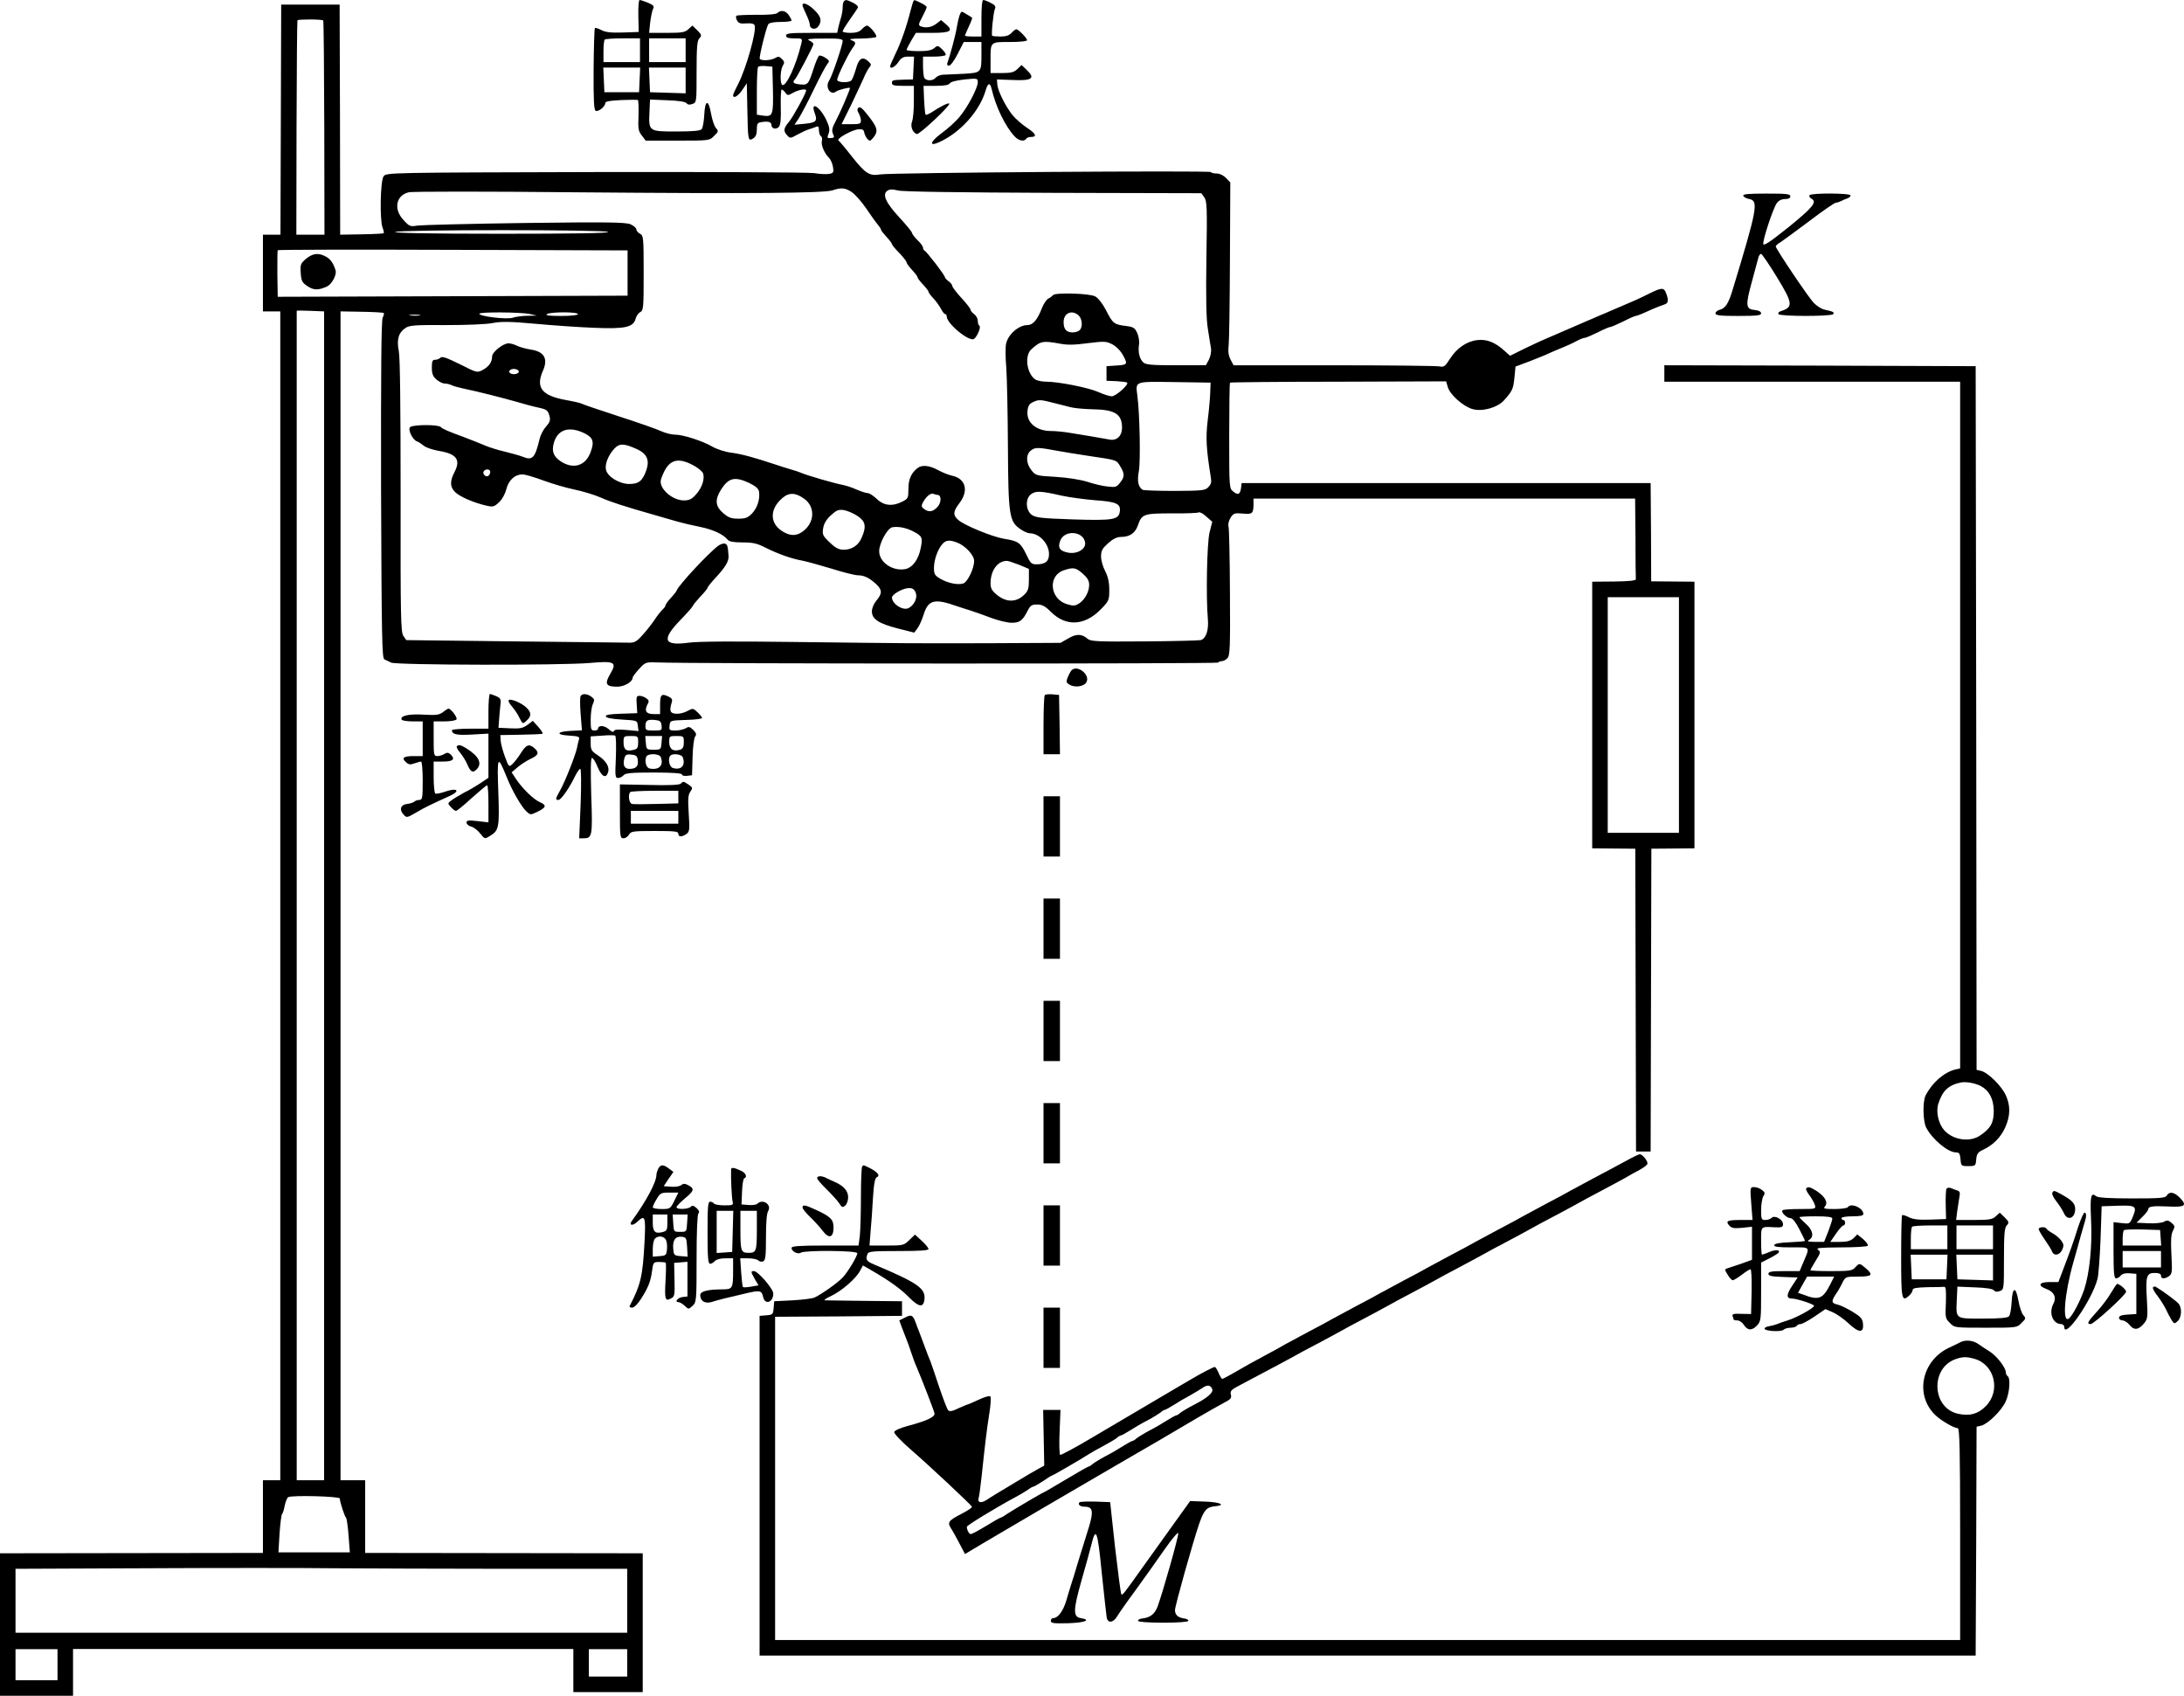 <?xml version="1.0" standalone="no"?>
<!DOCTYPE svg PUBLIC "-//W3C//DTD SVG 20010904//EN"
 "http://www.w3.org/TR/2001/REC-SVG-20010904/DTD/svg10.dtd">
<svg version="1.0" xmlns="http://www.w3.org/2000/svg"
 width="1196.099pt" height="928.5pt" viewBox="0 0 1196.099 928.5"
 preserveAspectRatio="xMidYMid meet">
<g transform="translate(-93.5,1062) scale(0.1,-0.1)"
fill="#000000" stroke="none">
<g>
<path d="M4431 10533 l2 -88 -86 -3 c-65 -2 -94 1 -118 13 -17 9 -33 14 -36
11 -3 -3 -6 -105 -7 -227 -1 -172 2 -223 12 -226 15 -6 52 24 52 43 0 9 25 13
85 16 47 2 89 2 93 1 4 -2 5 -40 4 -85 -3 -73 -1 -86 18 -110 l21 -28 175 0
c174 0 175 0 200 26 24 23 25 26 10 43 -9 10 -21 46 -27 80 -14 80 -33 75 -37
-9 -2 -36 -8 -70 -14 -77 -7 -9 -46 -13 -139 -13 -151 0 -152 0 -147 108 l3
67 95 -4 c62 -2 98 -8 105 -16 7 -9 17 -10 33 -4 22 8 22 11 22 175 0 136 3
171 15 184 14 15 13 20 -11 44 l-27 26 -22 -20 c-18 -17 -35 -20 -118 -20
l-97 0 6 58 c4 31 11 65 16 74 7 14 2 20 -28 33 -20 8 -41 15 -46 15 -5 0 -8
-38 -7 -87z m9 -188 l0 -65 -100 0 -100 0 0 58 c0 32 3 62 7 65 3 4 48 7 100
7 l93 0 0 -65z m250 0 l0 -65 -100 0 -100 0 0 65 0 65 100 0 100 0 0 -65z
m-252 -162 l-3 -68 -95 0 -95 0 -3 68 -3 67 101 0 101 0 -3 -67z m252 -3 l0
-71 -97 3 -98 3 -3 68 -3 67 101 0 100 0 0 -70z"/>
</g>
<g>
<path d="M5557 10613 c-4 -3 -7 -18 -7 -33 0 -15 -4 -40 -9 -56 -5 -16 -12
-41 -15 -56 l-6 -28 -140 0 c-118 0 -140 -2 -140 -15 0 -11 12 -15 45 -15 44
0 45 -1 39 -27 -28 -119 -84 -240 -105 -228 -13 9 -11 82 3 105 10 16 10 23
-5 37 -14 15 -21 15 -37 5 -22 -13 -76 -16 -84 -4 -5 8 35 171 47 190 5 7 31
12 68 12 32 0 59 3 59 8 0 4 -7 18 -16 30 -16 24 -43 29 -61 11 -7 -7 -50 -11
-113 -10 -56 0 -106 -2 -111 -5 -5 -3 -4 -14 2 -25 8 -16 19 -20 51 -17 28 2
43 -2 46 -11 11 -32 -47 -237 -90 -320 -15 -29 -28 -57 -28 -62 0 -21 27 -6
50 28 l25 37 3 -145 c3 -169 4 -174 32 -157 14 9 20 24 20 49 0 33 3 37 28 41
36 5 52 0 52 -17 0 -20 27 -26 41 -9 9 11 12 45 10 110 -1 52 1 94 5 94 4 0
13 -8 20 -17 12 -17 14 -17 44 0 30 16 70 23 70 12 0 -15 -72 -146 -94 -172
-30 -36 -32 -50 -10 -74 16 -18 18 -17 58 5 22 12 50 25 61 28 11 3 28 9 38
13 13 6 17 2 17 -18 0 -14 5 -29 11 -33 6 -3 8 -15 5 -27 -5 -21 13 -65 39
-91 9 -9 19 -31 22 -50 5 -30 2 -34 -21 -38 -14 -3 -51 -1 -82 4 -31 5 -568 7
-1200 6 -1130 -3 -1143 -3 -1158 -23 -18 -24 -22 -237 -6 -281 6 -15 9 -29 6
-31 -2 -2 -56 -5 -121 -6 l-117 -2 -1 630 -2 630 -160 0 -160 0 -2 -630 -2
-630 -48 0 -48 0 0 -210 0 -210 48 0 47 0 0 -3200 0 -3200 -47 0 -48 0 0 -199
0 -199 -720 -1 -720 -1 0 -390 0 -390 200 0 200 0 0 128 0 128 1370 0 1370 0
0 -118 0 -118 190 0 190 0 0 380 0 380 -760 1 -760 1 0 199 0 199 -68 0 -67 0
0 3200 0 3200 116 -2 c64 -1 118 -4 121 -7 2 -2 0 -13 -6 -25 -8 -14 -10 -293
-9 -942 3 -808 5 -923 18 -929 8 -4 25 -12 37 -18 28 -14 931 -16 1088 -2 138
12 151 5 111 -62 -31 -53 -22 -68 39 -68 40 0 85 27 85 50 0 5 16 26 35 47 34
37 36 38 97 36 179 -8 3070 -8 3074 -1 3 4 12 8 20 8 9 0 23 7 31 16 14 14 16
57 14 357 -1 188 -4 352 -8 365 -3 13 2 33 12 48 15 24 22 26 66 22 53 -5 59
0 59 53 l0 29 1045 0 1045 0 2 -215 c0 -118 1 -220 2 -226 1 -8 -35 -12 -119
-13 l-120 -1 0 -730 0 -730 118 -1 118 -1 2 -829 2 -829 40 0 40 0 2 829 2
829 118 1 118 1 0 730 0 730 -118 1 -119 1 -1 269 -2 269 -1120 0 -1120 0 -3
-25 c-5 -37 -16 -43 -42 -22 -23 18 -23 18 -23 305 0 158 2 289 4 292 3 2 270
5 594 5 l590 2 9 -31 c12 -42 85 -107 136 -121 54 -15 135 8 171 47 47 52 52
64 58 125 l6 61 75 28 c41 16 89 35 105 43 17 8 50 22 75 32 25 10 60 26 78
36 18 10 38 18 45 18 7 0 39 14 72 30 33 17 64 30 70 30 5 0 37 14 70 30 33
17 63 30 67 30 5 0 30 9 56 21 57 26 82 35 105 43 19 6 21 23 7 60 -12 33 -24
33 -96 -3 -54 -27 -81 -39 -171 -77 -18 -8 -48 -20 -65 -28 -18 -7 -50 -21
-70 -30 -21 -9 -53 -22 -70 -30 -18 -8 -58 -25 -88 -38 -30 -14 -70 -30 -88
-38 -18 -7 -72 -32 -120 -55 l-87 -43 -30 27 c-52 47 -97 65 -149 59 -59 -7
-113 -44 -151 -104 -26 -41 -32 -45 -58 -40 -16 3 -276 6 -578 6 l-548 0 -17
32 c-11 22 -14 45 -10 77 3 25 6 236 7 469 l2 423 -23 24 c-14 15 -35 25 -51
25 -15 0 -30 3 -32 8 -6 9 -1757 -3 -1813 -13 -57 -10 -80 5 -155 100 -34 44
-67 83 -72 86 -13 9 72 57 108 61 23 2 30 -1 33 -17 5 -22 21 -45 32 -45 4 0
15 12 25 26 20 31 13 51 -44 122 -24 30 -37 40 -45 32 -7 -7 -7 -16 2 -30 6
-11 12 -29 12 -40 0 -18 -7 -20 -53 -20 l-53 0 51 103 c27 56 58 123 69 147
10 25 25 52 32 61 12 13 11 18 -5 33 -33 30 -53 17 -69 -44 -9 -30 -20 -58
-26 -62 -19 -13 -76 -9 -76 5 0 17 56 133 81 169 24 33 24 37 -3 48 -17 6 -2
9 54 9 42 1 79 5 82 9 6 10 -37 62 -51 62 -5 0 -18 -9 -28 -20 -13 -14 -31
-20 -62 -20 -23 0 -43 4 -43 8 0 5 17 33 38 63 21 30 41 59 45 66 4 7 -5 17
-24 27 -36 18 -43 19 -52 9z m-2852 -105 c3 -2 5 -267 6 -589 l1 -584 -77 0
-77 0 1 584 c1 321 3 586 5 590 4 6 135 6 141 -1z m2845 -112 c0 -23 -59 -196
-74 -217 -24 -35 7 -85 38 -60 12 9 76 25 76 19 0 -11 -55 -138 -78 -181 -20
-37 -23 -52 -15 -70 9 -19 7 -22 -12 -23 -20 -2 -21 1 -12 25 7 20 5 36 -12
73 -37 77 -91 108 -63 36 15 -41 6 -50 -59 -56 l-53 -5 23 34 c12 19 50 90 83
159 33 69 67 132 75 141 12 14 10 18 -12 33 -14 9 -30 14 -34 11 -5 -3 -19
-35 -31 -73 -27 -84 -31 -89 -75 -84 -36 4 -42 11 -26 28 12 13 101 182 101
193 0 4 -10 13 -22 19 -18 8 -2 11 80 11 81 1 102 -2 102 -13z m-382 -267 c3
-140 -1 -150 -55 -142 l-33 5 0 127 c0 70 3 131 7 135 4 4 23 6 43 4 l35 -3 3
-126z m432 -561 c19 -13 53 -52 78 -88 24 -36 52 -75 63 -88 10 -12 19 -25 19
-30 0 -4 14 -21 30 -39 17 -18 30 -36 30 -40 0 -4 18 -26 40 -48 21 -22 39
-45 40 -51 0 -6 14 -25 30 -42 17 -18 30 -36 30 -40 0 -5 14 -23 30 -40 17
-18 30 -35 30 -39 0 -5 12 -21 28 -38 15 -16 33 -42 41 -57 8 -16 18 -28 23
-28 4 0 8 -6 8 -13 0 -39 122 -139 149 -123 17 11 40 65 30 72 -5 3 -9 15 -9
27 0 13 -9 29 -20 37 -11 8 -20 19 -20 25 0 5 -23 35 -50 64 -28 30 -50 60
-50 66 0 6 -9 17 -20 25 -11 8 -20 18 -20 22 0 11 -101 142 -112 146 -4 2 -8
9 -8 16 0 7 -13 25 -30 41 -16 16 -30 34 -30 39 0 6 -32 45 -70 86 -74 80 -94
125 -66 145 12 9 27 10 59 2 27 -7 335 -11 851 -13 l810 -2 16 -22 c15 -20 17
-54 12 -334 -3 -215 -1 -334 8 -386 6 -41 14 -89 17 -106 3 -19 -2 -44 -11
-63 l-17 -31 -164 0 c-135 0 -166 3 -179 16 -21 20 -29 57 -23 97 3 18 -2 46
-10 64 -13 28 -21 33 -61 38 -66 8 -73 14 -109 85 -20 38 -43 68 -60 77 -31
17 -220 22 -231 7 -4 -5 -15 -14 -26 -19 -10 -6 -25 -28 -34 -50 -25 -66 -50
-95 -80 -95 -48 0 -106 -51 -117 -102 -4 -16 -4 -76 1 -131 4 -56 8 -250 9
-432 2 -375 7 -411 68 -452 18 -13 41 -23 51 -23 53 0 106 -57 106 -114 0 -40
-20 -56 -69 -56 -27 0 -33 6 -56 55 -30 63 -44 73 -122 85 -65 11 -218 74
-250 103 -30 27 -29 46 7 93 51 67 34 133 -40 149 -19 4 -54 18 -78 31 -47 26
-88 30 -112 11 -35 -27 -50 -62 -50 -114 0 -49 -2 -54 -32 -69 -54 -28 -102
-24 -141 14 -18 17 -41 32 -50 32 -10 0 -36 9 -60 19 -23 11 -58 22 -77 26
-41 7 -196 52 -225 65 -11 5 -38 14 -60 20 -22 7 -60 18 -85 27 -115 38 -180
56 -238 64 -34 4 -81 19 -105 33 -55 32 -161 66 -205 66 -20 0 -54 9 -76 19
-23 11 -126 47 -231 81 -104 34 -197 65 -205 70 -9 4 -48 13 -88 20 -130 24
-164 68 -124 159 30 67 8 106 -67 117 -25 4 -58 13 -73 20 -15 8 -37 14 -48
14 -30 0 -90 -48 -90 -72 0 -31 -18 -56 -52 -74 -30 -16 -32 -15 -125 32 -71
35 -97 44 -105 36 -7 -7 -20 -12 -30 -12 -15 0 -18 -8 -18 -43 0 -34 6 -48 25
-65 14 -12 34 -22 45 -22 11 0 28 -4 38 -9 9 -5 40 -13 67 -19 73 -15 200 -47
285 -71 41 -12 95 -27 120 -32 51 -11 56 -15 65 -50 5 -20 0 -33 -19 -54 -14
-15 -31 -46 -36 -69 -25 -104 -39 -119 -92 -97 -18 7 -62 19 -98 28 -36 8 -83
23 -105 32 -22 10 -74 30 -115 46 -88 32 -123 47 -130 56 -11 15 -146 15 -168
1 -16 -11 12 -71 37 -79 9 -3 25 -14 36 -23 11 -10 49 -23 84 -29 97 -16 120
-49 85 -116 -26 -50 -25 -81 3 -109 26 -26 103 -59 173 -75 35 -8 42 -6 68 19
17 15 34 47 40 72 13 51 50 83 93 80 14 -1 64 -16 110 -33 46 -17 123 -40 172
-50 48 -10 111 -30 141 -43 51 -23 127 -48 296 -96 41 -12 98 -28 125 -36 28
-8 83 -21 124 -29 72 -15 126 -40 151 -70 9 -11 33 -15 82 -15 56 0 79 -5 126
-29 68 -34 140 -60 202 -71 25 -5 97 -25 160 -44 63 -20 128 -36 143 -36 34 0
63 -14 100 -48 34 -32 34 -52 2 -90 -15 -18 -25 -42 -25 -60 0 -42 38 -67 145
-94 l87 -22 17 23 c10 13 26 48 35 78 25 79 60 87 181 44 17 -5 50 -17 75 -24
25 -8 76 -26 115 -41 38 -14 88 -26 111 -26 44 0 60 12 88 68 14 27 22 32 51
32 27 0 44 -9 75 -40 82 -82 184 -77 272 12 46 47 48 51 48 108 0 42 -7 72
-22 102 -13 24 -23 60 -23 81 0 32 7 44 39 73 26 23 48 34 70 34 48 0 78 21
93 64 21 61 31 65 185 65 76 -1 142 2 147 5 6 4 25 -6 42 -22 l33 -29 -15 -59
c-14 -59 -20 -352 -9 -475 5 -60 -10 -105 -39 -114 -9 -2 -147 -6 -308 -7
-253 -2 -294 0 -310 13 -33 29 -63 30 -108 3 l-42 -24 -394 -2 c-439 -1 -407
-1 -1079 7 -319 4 -511 3 -563 -4 -139 -19 -151 16 -44 126 34 35 64 69 66 75
2 6 21 29 42 52 22 22 39 44 39 48 0 4 21 30 46 57 52 56 70 87 69 116 -4 54
-6 63 -19 68 -8 3 -24 -2 -37 -11 -51 -37 -218 -216 -228 -245 -2 -6 -17 -25
-33 -42 -15 -16 -28 -34 -28 -39 0 -5 -8 -16 -18 -25 -9 -9 -29 -34 -43 -56
-15 -22 -44 -59 -65 -82 -32 -36 -45 -43 -74 -42 -19 0 -302 4 -627 7 l-593 7
-16 23 c-14 21 -16 98 -15 765 0 490 -3 760 -10 795 -13 63 -1 102 38 127 21
14 55 16 220 15 113 0 220 4 255 11 47 9 94 9 236 -4 97 -9 243 -19 323 -22
167 -7 213 3 225 50 3 14 15 30 25 36 18 9 19 24 19 214 0 194 -1 205 -20 215
-11 6 -20 17 -20 24 0 8 -15 20 -32 28 -28 11 -121 13 -578 7 -300 -4 -564
-11 -588 -14 -40 -7 -45 -5 -77 30 -56 59 -42 135 28 152 18 5 432 5 922 0
955 -8 1352 -5 1400 11 47 16 69 14 105 -10z m-1335 -218 c4 -7 -194 -10 -587
-10 -387 0 -588 4 -578 10 21 13 1157 13 1165 0z m107 -225 l0 -124 -958 -3
-958 -3 -2 125 c0 69 0 127 2 130 1 3 433 4 959 2 l957 -3 0 -124z m-1662
-3410 l0 -3200 -75 0 -75 0 0 3200 c0 1760 0 3201 0 3203 0 2 34 2 75 0 l75
-3 0 -3200z m1125 3186 l40 -9 -50 -1 c-28 0 -65 -5 -83 -11 -36 -10 -182 8
-182 22 0 11 224 9 275 -1z m265 -1 c0 -6 -37 -10 -92 -10 -64 0 -88 3 -78 10
20 13 170 13 170 0z m2742 -7 c20 -18 24 -63 6 -81 -7 -7 -24 -12 -38 -12 -35
0 -50 17 -50 57 0 49 46 69 82 36z m-3609 0 c-13 -2 -35 -2 -50 0 -16 2 -5 4
22 4 28 0 40 -2 28 -4z m3503 -154 c45 -9 82 -8 157 2 91 11 100 11 135 -7 23
-13 45 -36 59 -62 25 -48 24 -50 -47 -54 l-45 -3 0 -40 0 -40 54 -2 c30 -2 56
-5 59 -8 11 -10 -62 -75 -84 -75 -12 0 -46 11 -75 24 -55 24 -217 56 -283 56
-21 0 -46 5 -57 10 -49 27 -66 131 -26 167 50 46 64 48 153 32z m-2961 -149
c8 -13 -20 -24 -41 -16 -20 8 -9 26 16 26 10 0 22 -5 25 -10z m3788 -120 c-1
-30 -7 -99 -14 -153 -11 -94 -8 -154 17 -309 5 -28 2 -40 -14 -56 -18 -18 -34
-19 -184 -20 -91 0 -169 3 -175 6 -25 16 -31 48 -21 102 10 54 5 316 -8 413
-10 81 -20 78 203 75 l198 -3 -2 -55z m-858 -56 c33 -8 76 -19 95 -24 19 -5
73 -10 120 -11 122 -2 160 -26 160 -102 0 -44 -29 -71 -67 -64 -42 8 -150 26
-219 37 -34 6 -80 10 -103 10 -79 0 -134 45 -129 106 2 29 9 42 28 51 32 16
42 16 115 -3z m-2570 -166 c49 -24 56 -47 34 -105 -27 -72 -90 -93 -157 -53
-47 29 -58 60 -42 111 23 69 84 86 165 47z m292 -89 c52 -25 66 -59 48 -113
-21 -59 -41 -76 -94 -76 -53 0 -118 39 -127 77 -8 30 12 80 45 116 29 31 54
30 128 -4z m2308 -9 c28 -5 100 -17 160 -26 158 -23 154 -22 175 -57 25 -41
25 -58 -1 -90 -18 -24 -25 -26 -67 -21 -26 2 -76 14 -112 26 -39 12 -108 23
-174 27 -105 6 -109 7 -132 36 -31 39 -32 88 -1 110 23 17 39 16 152 -5z
m-1994 -83 c21 -12 42 -30 45 -40 9 -30 -6 -77 -38 -113 -24 -27 -37 -34 -68
-34 -45 0 -99 34 -119 74 -11 24 -11 34 5 70 35 82 85 95 175 43z m-1121 -31
c0 -8 -5 -18 -11 -22 -14 -8 -33 11 -25 25 10 16 36 13 36 -3z m1417 -60 c37
-18 52 -31 55 -48 6 -40 -9 -89 -38 -119 -23 -24 -36 -29 -76 -29 -39 0 -54 6
-83 31 -43 38 -46 73 -10 130 41 63 74 71 152 35z m1713 -70 c41 -9 123 -20
182 -25 116 -8 141 -19 136 -60 -5 -47 -35 -52 -258 -45 -177 6 -204 10 -226
26 -33 27 -34 90 -1 113 25 18 53 17 167 -9z m-1408 -19 c56 -42 55 -123 -3
-171 -34 -29 -67 -33 -107 -12 -82 42 -87 126 -11 190 36 31 73 29 121 -7z
m728 23 c22 0 21 -43 -1 -66 -25 -27 -47 -30 -73 -11 -15 11 -16 17 -7 35 18
33 42 54 58 48 8 -3 18 -6 23 -6z m-439 -115 c44 -29 50 -57 24 -117 -18 -44
-54 -68 -99 -68 -27 0 -45 9 -77 40 -38 36 -41 43 -36 77 4 26 18 49 43 72 31
28 41 32 71 28 20 -4 53 -18 74 -32z m308 -86 c46 -24 50 -33 39 -87 -11 -64
-45 -110 -85 -118 -69 -13 -143 37 -143 98 0 44 45 126 72 131 33 6 78 -3 117
-24z m939 -61 c4 -35 -44 -63 -93 -54 -46 9 -58 26 -44 64 22 63 129 55 137
-10z m-701 1 c44 -16 93 -69 93 -100 0 -43 -36 -116 -60 -124 -30 -9 -84 2
-125 26 -31 18 -35 26 -35 60 0 43 21 103 47 131 18 21 40 23 80 7z m338 -121
l55 -23 0 -58 c0 -48 -4 -62 -24 -82 -45 -45 -101 -45 -155 1 -24 20 -31 34
-31 60 0 69 37 121 87 123 7 1 37 -9 68 -21z m350 -49 c25 -22 35 -39 35 -61
0 -38 -23 -81 -55 -102 -22 -14 -31 -15 -67 -4 -93 28 -106 155 -18 185 53 18
66 16 105 -18z m-915 -104 c11 -28 -7 -67 -38 -84 -30 -17 -91 21 -92 57 0 18
60 52 93 52 20 0 30 -7 37 -25z m4180 -670 l0 -645 -195 0 -195 0 0 645 0 645
195 0 195 0 0 -645z m-7334 -4290 c1 -22 27 -100 34 -105 4 -3 10 -47 14 -97
l7 -93 -196 0 -195 0 6 103 c4 56 10 104 14 107 4 3 10 23 14 45 5 22 13 43
19 47 18 12 282 5 283 -7z m922 -385 l652 0 0 -175 0 -175 -1675 0 -1675 0 0
175 0 175 718 3 c394 2 854 2 1022 0 168 -1 599 -3 958 -3z m-2468 -525 l0
-85 -115 0 -115 0 0 85 0 85 115 0 115 0 0 -85z m3120 10 l0 -75 -105 0 -105
0 0 75 0 75 105 0 105 0 0 -75z"/>
<g>
<path d="M2611 9203 c-30 -26 -32 -32 -29 -78 3 -43 7 -52 37 -72 34 -23 61
-23 108 -1 26 13 53 64 46 87 -12 40 -29 64 -55 77 -40 21 -70 17 -107 -13z"/>
</g>
</g>
<g>
<path d="M5937 10613 c-2 -5 -10 -30 -17 -58 -20 -80 -50 -166 -81 -230 -16
-33 -29 -63 -29 -67 0 -19 27 -5 45 22 15 23 27 30 53 30 l33 0 -3 -62 -3 -63
-45 -1 c-68 -2 -70 -3 -70 -19 0 -12 13 -15 60 -15 l60 0 0 -84 c0 -47 -4 -96
-10 -111 -10 -27 2 -60 26 -69 13 -5 187 158 178 167 -6 5 -48 -15 -100 -50
-14 -8 -27 -14 -30 -11 -2 3 -6 39 -8 82 l-3 76 68 0 c47 0 70 4 76 14 5 8 36
16 81 21 70 7 72 6 72 -15 0 -32 -55 -137 -100 -190 -21 -26 -66 -66 -99 -90
-65 -48 -70 -76 -7 -46 113 53 215 168 248 277 13 46 25 50 34 12 22 -97 75
-206 126 -260 22 -24 52 -30 63 -13 3 6 15 10 25 10 37 0 29 18 -20 50 -27 18
-63 49 -80 70 -39 49 -81 134 -83 168 l-2 27 86 -3 c106 -5 125 9 79 53 l-30
29 -23 -22 c-19 -18 -35 -22 -85 -22 l-62 0 0 69 c0 104 -3 101 106 101 53 0
94 4 94 10 0 11 -48 60 -59 60 -4 0 -16 -9 -26 -20 -13 -14 -31 -20 -60 -20
-23 0 -44 2 -46 4 -6 7 6 127 15 148 6 12 0 21 -23 32 -16 9 -35 16 -41 16 -6
0 -10 -37 -10 -100 l0 -100 -45 0 c-25 0 -45 2 -45 5 0 3 10 26 21 50 12 25
20 47 18 48 -2 2 -16 11 -32 20 -27 17 -27 17 -36 -5 -5 -13 -12 -43 -16 -68
-6 -40 -38 -159 -52 -196 -3 -8 1 -14 9 -14 8 0 30 29 48 65 l33 65 48 0 49 0
0 -62 c0 -107 1 -106 -98 -112 -48 -2 -99 -5 -113 -5 -15 -1 -32 -8 -39 -16
-16 -20 -56 -19 -64 1 -3 9 -6 38 -6 65 l0 49 59 0 c33 0 62 4 65 9 3 4 -6 18
-19 31 -23 22 -26 22 -43 7 -13 -12 -37 -17 -85 -17 -37 0 -67 3 -67 7 0 3 11
26 25 50 l26 43 89 0 c101 0 118 11 76 47 l-27 23 -26 -20 c-26 -20 -58 -25
-86 -14 -13 5 -12 13 9 51 13 25 24 49 24 54 0 4 -14 15 -32 23 -36 18 -36 18
-41 9z"/>
</g>
<g>
<path d="M5330 10592 c0 -5 9 -27 20 -50 11 -22 20 -48 20 -57 0 -24 31 -31
46 -10 22 30 16 55 -22 91 -33 32 -64 44 -64 26z"/>
</g>
<g>
<path d="M10482 9548 c3 -7 18 -15 34 -18 51 -10 43 -53 -93 -500 -21 -71 -40
-99 -69 -106 -13 -3 -24 -12 -24 -20 0 -11 25 -14 125 -14 102 0 125 3 125 14
0 9 -12 16 -31 18 -54 5 -56 22 -20 154 18 66 34 127 37 137 3 9 9 17 14 17 4
0 43 -56 85 -125 90 -147 92 -167 22 -189 -10 -3 -15 -10 -12 -16 8 -13 292
-13 300 0 7 11 0 14 -49 25 -16 3 -43 21 -59 38 -30 32 -207 295 -207 308 0 4
12 15 28 24 15 10 86 62 158 116 72 55 137 99 143 99 6 0 19 4 29 9 9 5 25 12
35 15 9 3 17 10 17 16 0 13 -217 14 -225 1 -3 -6 2 -14 11 -19 32 -18 7 -48
-126 -156 -100 -80 -136 -104 -138 -92 -4 21 53 194 74 224 10 14 26 22 45 22
19 0 29 5 29 15 0 13 -21 15 -131 15 -100 0 -130 -3 -127 -12z"/>
</g>
<g>
<path d="M10050 8575 l0 -45 810 0 810 0 0 -1880 0 -1880 -27 -6 c-62 -16
-126 -72 -162 -142 -17 -33 -15 -141 3 -176 33 -64 119 -136 163 -136 18 0 22
-7 25 -37 3 -37 4 -38 43 -38 39 0 40 1 43 37 3 30 9 39 37 52 57 27 97 68
122 123 29 66 29 120 2 178 -24 51 -96 121 -133 131 l-26 6 -2 1927 -3 1926
-852 3 -853 2 0 -45z m1732 -3901 c46 -24 71 -70 72 -135 1 -65 -17 -98 -74
-136 -56 -39 -148 -26 -197 28 -32 36 -47 102 -32 147 23 71 56 101 124 115
27 5 75 -3 107 -19z"/>
</g>
<g>
<path d="M6802 6948 c-6 -8 -15 -25 -21 -40 -8 -22 -6 -27 13 -38 30 -16 76
-9 90 13 26 41 -51 102 -82 65z"/>
</g>
<g>
<path d="M3610 6725 l0 -95 -100 0 c-55 0 -100 -4 -100 -8 0 -23 26 -29 111
-24 l89 5 0 -121 0 -121 -42 -28 c-24 -16 -64 -40 -91 -53 -26 -14 -57 -33
-69 -42 -22 -16 -22 -17 -4 -37 11 -12 23 -21 28 -21 6 0 44 31 86 70 43 38
80 70 85 70 4 0 7 -46 7 -101 l0 -102 -60 7 c-50 6 -60 4 -60 -8 0 -9 11 -18
25 -22 14 -3 36 -20 50 -38 24 -30 25 -31 52 -14 51 30 54 47 47 243 -7 198
-4 203 46 80 30 -75 81 -164 109 -189 21 -19 22 -19 61 0 47 23 50 35 11 52
-34 15 -94 73 -129 125 l-25 38 34 29 c19 16 51 36 72 46 41 19 46 33 19 57
-29 26 -45 20 -74 -26 -15 -24 -36 -51 -47 -61 -18 -17 -20 -16 -40 39 -12 31
-22 70 -24 88 l-2 32 113 2 c63 1 116 3 119 6 2 3 -9 20 -25 38 l-29 32 -29
-22 c-25 -18 -41 -22 -95 -19 l-64 3 3 40 c1 22 5 58 7 80 5 36 3 41 -22 53
-15 6 -31 12 -35 12 -4 0 -8 -43 -8 -95z"/>
</g>
<g>
<path d="M4115 6809 c-4 -6 -4 -50 0 -99 l7 -89 -63 -3 c-78 -4 -81 -22 -4
-26 47 -3 55 -6 51 -20 -3 -9 -8 -30 -11 -47 -9 -42 -64 -182 -92 -232 -27
-49 -28 -53 -9 -53 14 0 61 68 92 133 10 20 22 37 27 37 5 0 6 -76 2 -190 l-8
-190 25 0 c46 0 49 12 41 234 -4 138 -3 206 4 206 6 0 20 -22 31 -50 22 -53
46 -65 57 -29 10 30 -11 64 -57 94 -33 22 -38 30 -38 64 l0 39 63 4 c34 3 66
3 71 0 5 -3 6 -56 4 -118 -5 -104 -4 -114 12 -114 10 0 23 7 30 15 10 12 42
15 166 15 102 0 154 -4 154 -11 0 -6 12 -9 28 -7 l27 3 3 99 c1 55 8 106 14
113 9 11 6 19 -10 36 -19 18 -25 20 -42 9 -11 -6 -36 -12 -56 -12 -33 0 -35 2
-32 28 3 27 3 27 91 30 48 1 87 6 87 11 0 4 -11 18 -25 31 -24 23 -25 23 -57
6 -18 -10 -46 -16 -63 -14 -31 3 -35 16 -21 63 5 15 0 23 -20 32 -37 17 -44 9
-44 -48 l0 -49 -35 0 c-41 0 -52 17 -35 51 11 19 10 25 -6 36 -10 7 -26 13
-37 13 -16 0 -18 -6 -15 -47 l3 -48 -88 -3 c-64 -2 -87 -6 -84 -15 2 -8 35
-14 88 -17 84 -5 84 -5 87 -34 l4 -29 -66 6 c-46 4 -66 3 -69 -6 -3 -8 -13 -4
-29 11 -24 21 -58 22 -58 1 0 -5 -9 -9 -20 -9 -18 0 -20 7 -20 60 0 32 5 71
12 85 10 22 9 27 -8 40 -23 17 -50 19 -59 4z m443 -161 c3 -27 2 -28 -42 -28
-42 0 -46 2 -46 23 0 32 9 38 50 35 30 -3 35 -7 38 -30z m-128 -93 c0 -29 -4
-36 -25 -41 -40 -10 -55 1 -55 41 0 34 1 35 40 35 39 0 40 -1 40 -35z m128 -2
c-3 -37 -4 -38 -43 -38 -39 0 -40 1 -43 38 l-3 37 46 0 46 0 -3 -37z m122 3
c0 -26 -5 -36 -20 -41 -38 -12 -60 3 -60 41 0 33 1 34 40 34 39 0 40 -1 40
-34z m-252 -100 c4 -32 -10 -46 -46 -46 -27 0 -37 20 -28 56 6 21 11 25 39 22
27 -3 33 -8 35 -32z m126 18 c17 -45 -9 -72 -61 -62 -18 3 -29 38 -19 64 8 20
72 19 80 -2z m120 0 c17 -45 -8 -73 -54 -59 -20 6 -29 53 -13 68 13 13 61 7
67 -9z"/>
</g>
<g>
<path d="M6657 6814 c-4 -4 -7 -79 -7 -166 l0 -158 45 0 45 0 -2 163 -3 162
-35 3 c-20 2 -39 0 -43 -4z"/>
</g>
<g>
<path d="M3720 6783 c0 -6 9 -21 21 -34 11 -13 28 -37 36 -54 21 -41 20 -41
43 -20 29 26 25 50 -12 79 -36 27 -88 44 -88 29z"/>
</g>
<g>
<path d="M3361 6721 c-21 -16 -37 -18 -107 -14 -81 5 -131 -7 -119 -28 4 -5
31 -9 61 -9 l54 0 0 -95 0 -95 -49 0 c-57 0 -69 -10 -42 -34 14 -13 24 -14 45
-6 15 5 32 10 37 10 5 0 9 -47 9 -105 0 -94 -2 -105 -18 -105 -10 0 -22 -4
-27 -9 -6 -5 -23 -11 -40 -13 -36 -4 -45 -31 -20 -58 17 -19 19 -18 69 11 49
29 77 42 180 89 64 28 49 49 -19 26 -25 -9 -51 -14 -56 -11 -5 4 -9 44 -9 91
l0 84 49 0 c56 0 70 12 46 37 -14 13 -21 14 -36 5 -10 -7 -28 -12 -39 -12 -19
0 -20 6 -20 95 l0 95 59 0 c33 0 63 5 66 11 7 10 -31 59 -44 59 -3 0 -17 -9
-30 -19z"/>
</g>
<g>
<path d="M3437 6534 c-4 -4 5 -20 19 -37 13 -16 31 -44 38 -62 18 -42 30 -49
50 -29 34 33 15 73 -56 117 -29 18 -41 21 -51 11z"/>
</g>
<g>
<path d="M4663 6329 c-7 -7 -65 -10 -172 -7 l-161 3 0 -147 c0 -140 1 -148 20
-148 10 0 24 9 30 20 10 18 21 20 140 20 109 0 130 -2 130 -15 0 -19 20 -19
45 -1 16 12 18 23 12 110 -5 78 -4 102 8 120 15 22 14 24 -9 40 -30 19 -29 19
-43 5z m-13 -73 l0 -35 -119 -3 c-65 -2 -126 -2 -135 0 -16 3 -23 52 -9 65 3
4 64 7 135 7 l128 0 0 -34z m0 -111 l0 -35 -130 0 -130 0 0 35 0 35 130 0 130
0 0 -35z"/>
</g>
<g>
<path d="M6650 6095 l0 -165 45 0 45 0 0 165 0 165 -45 0 -45 0 0 -165z"/>
</g>
<g>
<path d="M6650 5535 l0 -165 45 0 45 0 0 165 0 165 -45 0 -45 0 0 -165z"/>
</g>
<g>
<path d="M6650 4975 l0 -165 45 0 45 0 0 165 0 165 -45 0 -45 0 0 -165z"/>
</g>
<g>
<path d="M6650 4415 l0 -165 45 0 45 0 0 165 0 165 -45 0 -45 0 0 -165z"/>
</g>
<g>
<path d="M9830 4258 c-41 -22 -115 -62 -165 -88 -49 -26 -108 -58 -130 -70
-22 -13 -80 -44 -130 -70 -49 -26 -108 -58 -130 -70 -22 -13 -80 -44 -130 -70
-49 -26 -108 -58 -130 -70 -22 -13 -80 -44 -130 -70 -49 -26 -108 -58 -130
-70 -22 -13 -80 -44 -130 -70 -49 -26 -108 -58 -130 -70 -22 -13 -80 -44 -130
-70 -49 -26 -108 -58 -130 -70 -22 -13 -80 -44 -130 -70 -49 -26 -108 -58
-130 -70 -22 -13 -69 -39 -105 -58 -68 -36 -114 -62 -190 -106 -25 -14 -48
-26 -51 -26 -4 0 -12 14 -19 30 -7 17 -16 33 -21 35 -4 3 -70 -31 -146 -76
-76 -45 -190 -112 -253 -149 -63 -37 -188 -111 -278 -164 -89 -53 -166 -94
-171 -92 -4 3 -6 60 -3 126 l5 120 -47 0 -48 0 3 -152 3 -153 -35 -19 c-19
-10 -74 -43 -124 -73 -113 -68 -124 -74 -157 -96 -31 -20 -52 -14 -43 12 3 9
10 62 16 117 18 170 28 256 42 344 8 47 10 89 6 94 -4 5 -32 -3 -64 -18 -30
-14 -58 -26 -60 -26 -3 0 -26 -10 -51 -21 -32 -16 -48 -19 -56 -11 -6 6 -28
64 -50 129 -21 65 -43 127 -47 138 -5 11 -19 47 -31 80 -12 33 -26 69 -30 80
-4 11 -14 35 -20 53 -16 43 -24 46 -60 27 l-30 -15 16 -43 c9 -23 20 -51 24
-62 5 -11 16 -42 25 -70 9 -27 22 -63 30 -80 28 -65 96 -241 98 -254 3 -20
-43 -41 -148 -69 -41 -11 -71 -25 -73 -33 -1 -8 39 -51 90 -95 106 -92 332
-304 336 -314 2 -4 -21 -20 -50 -35 -79 -41 -86 -49 -65 -83 10 -15 31 -53 47
-84 l30 -57 97 58 c143 85 549 322 733 429 153 88 327 190 440 257 58 34 125
72 148 84 37 19 43 26 38 45 -5 20 2 27 52 53 208 110 251 133 287 153 22 13
81 44 130 70 50 26 108 58 130 70 22 13 81 44 130 70 50 26 108 58 130 70 22
13 81 44 130 70 50 26 108 58 130 70 22 13 81 44 130 70 50 26 108 58 130 70
22 13 81 44 130 70 50 26 108 58 130 70 22 13 81 44 130 70 50 26 108 58 130
70 22 13 81 44 130 70 50 26 108 58 130 70 22 13 57 33 79 44 21 12 41 26 43
33 5 13 -26 53 -42 53 -5 0 -44 -19 -85 -42z m-2256 -1244 c7 -19 -26 -48 -98
-85 -34 -17 -68 -38 -77 -45 -8 -8 -19 -14 -22 -14 -4 0 -26 -12 -50 -27 -23
-15 -67 -41 -97 -56 -30 -16 -62 -36 -71 -43 -8 -8 -19 -14 -22 -14 -4 0 -26
-12 -50 -27 -23 -15 -67 -41 -97 -56 -30 -16 -62 -36 -71 -43 -8 -8 -18 -14
-22 -14 -3 0 -58 -31 -123 -70 -64 -38 -118 -70 -120 -70 -5 0 -175 -100 -206
-121 -15 -11 -30 -19 -33 -19 -3 0 -39 -20 -79 -45 -41 -25 -79 -45 -84 -45
-10 0 -22 23 -22 40 0 8 158 104 260 159 25 13 57 32 72 42 14 11 29 19 33 19
4 0 27 14 52 30 24 17 46 30 48 30 5 0 166 93 205 119 14 9 50 29 80 45 30 16
62 35 71 42 8 8 19 14 22 14 4 0 26 12 50 27 23 15 67 41 97 56 30 16 62 36
71 43 8 8 19 14 22 14 4 0 26 12 50 27 23 15 62 38 87 51 25 14 56 33 70 42
26 19 45 17 54 -6z"/>
</g>
<g>
<path d="M4540 4221 c-5 -11 -10 -26 -10 -34 0 -40 -56 -144 -135 -253 -17
-23 4 -28 28 -6 45 43 49 33 42 -105 -10 -191 -20 -235 -82 -355 -2 -5 4 -8
14 -8 11 0 30 19 48 47 41 64 53 96 61 153 6 48 8 50 39 50 17 0 34 -2 36 -4
2 -2 2 -46 -1 -96 -6 -105 -2 -117 29 -100 21 10 22 18 20 103 l-2 92 37 3 36
3 0 -95 0 -95 -27 -3 c-26 -3 -46 -28 -22 -28 7 0 22 -9 34 -20 21 -20 21 -20
43 0 21 20 22 27 22 258 0 149 4 242 10 248 7 7 4 16 -10 29 -16 14 -23 16
-32 7 -14 -14 -78 -16 -78 -2 0 5 20 26 45 47 52 43 55 54 20 73 -19 10 -27
10 -39 1 -8 -7 -33 -11 -55 -9 l-41 3 26 39 27 39 -24 18 c-31 24 -46 24 -59
0z m88 -176 c-22 -44 -23 -45 -70 -45 -26 0 -48 4 -48 9 0 6 9 26 21 45 19 33
24 36 70 36 l49 0 -22 -45z m-38 -120 c0 -39 -3 -45 -25 -51 -42 -11 -55 1
-55 51 l0 45 40 0 40 0 0 -45z m108 -2 c-3 -48 -3 -48 -38 -48 -35 0 -35 0
-38 48 l-3 47 41 0 41 0 -3 -47z m-119 -87 c7 -8 11 -32 9 -53 -3 -36 -5 -38
-40 -41 l-38 -3 0 43 c0 24 5 49 12 56 16 16 43 15 57 -2z m119 -44 l3 -53
-38 3 c-36 3 -38 5 -41 41 -4 46 12 69 47 65 24 -3 26 -7 29 -56z"/>
</g>
<g>
<path d="M5657 4233 c-4 -3 -7 -79 -7 -167 0 -89 -3 -185 -6 -213 l-7 -53
-183 0 c-141 0 -184 -3 -184 -13 0 -19 34 -37 51 -26 22 14 309 12 309 -3 0
-17 -49 -99 -79 -132 -26 -29 -120 -95 -156 -111 -11 -5 -65 -12 -120 -15
l-100 -5 -3 -37 c-3 -35 -5 -37 -40 -40 l-37 -3 0 -930 0 -930 3330 0 3330 0
3 626 2 627 26 6 c37 10 109 80 133 131 22 47 28 129 11 140 -5 3 -10 13 -10
21 0 25 -48 88 -87 113 -21 13 -50 32 -65 43 -29 19 -68 23 -96 9 -9 -5 -38
-19 -64 -31 -151 -72 -188 -263 -71 -371 31 -29 100 -69 120 -69 10 0 13 -119
13 -580 l0 -580 -3245 0 -3245 0 0 885 0 885 348 2 347 3 0 40 0 40 -200 2
c-110 1 -209 3 -220 3 -12 0 2 10 32 24 59 28 137 96 159 139 l15 28 47 -27
c97 -56 158 -100 205 -147 54 -55 80 -59 85 -11 6 60 -38 90 -275 190 -43 18
-49 27 -37 58 5 14 30 16 170 16 114 0 164 3 164 11 0 6 -17 27 -37 45 l-37
34 -31 -30 c-30 -29 -34 -30 -124 -30 l-94 0 6 78 c4 42 10 125 13 184 5 80
11 108 22 113 19 7 2 29 -41 50 -35 17 -32 17 -40 8z m6094 -1054 c109 -33
142 -176 59 -259 -43 -43 -88 -55 -152 -41 -143 32 -152 250 -13 299 40 14 61
14 106 1z"/>
</g>
<g>
<path d="M4939 4217 c-2 -37 3 -155 8 -174 5 -22 2 -23 -45 -23 -28 0 -54 5
-57 10 -3 6 -13 10 -21 10 -12 0 -14 -29 -14 -170 0 -138 3 -170 14 -170 7 0
19 7 26 15 8 9 30 15 56 15 l44 0 0 -69 c0 -96 -3 -101 -59 -101 -80 0 -121
-11 -121 -31 0 -33 26 -49 63 -38 30 10 91 25 195 49 68 16 79 13 86 -20 9
-47 56 -33 56 17 0 26 -84 123 -106 123 -18 0 -18 -3 5 -44 l20 -34 -40 -7
c-22 -4 -43 -5 -45 -2 -3 3 -7 39 -10 81 l-5 76 43 0 c24 0 49 -5 55 -11 7 -7
19 -9 27 -6 13 5 16 27 16 132 0 79 4 132 12 144 21 35 -30 69 -59 40 -6 -6
-28 -9 -48 -7 l-39 3 3 70 c1 39 7 72 12 73 17 6 9 28 -13 39 -41 20 -58 23
-59 10z m9 -339 l-3 -113 -42 -3 -43 -3 0 115 0 116 45 0 46 0 -3 -112z m132
13 c0 -122 -3 -131 -45 -131 -42 0 -45 9 -45 131 l0 99 45 0 45 0 0 -99z"/>
</g>
<g>
<path d="M5410 4169 c0 -6 24 -34 53 -62 29 -29 60 -63 69 -77 13 -21 17 -23
32 -11 9 7 16 28 16 45 0 35 -24 63 -75 85 -16 7 -38 17 -47 22 -24 12 -48 11
-48 -2z"/>
</g>
<g>
<path d="M10526 4030 l7 -90 -65 0 c-73 0 -85 -6 -62 -31 13 -14 26 -16 70
-12 l54 6 0 -90 0 -91 -30 -11 c-27 -10 -53 -19 -103 -35 -18 -6 -18 -7 0 -36
9 -16 22 -30 28 -30 5 0 28 14 49 30 22 17 43 30 48 30 5 0 7 -55 6 -122 l-3
-123 -53 1 c-43 2 -52 -1 -48 -13 3 -8 6 -17 6 -19 0 -2 9 -4 20 -4 11 0 27
-11 36 -25 20 -31 44 -32 72 -2 21 22 22 33 22 184 l0 160 46 23 c25 13 47 27
50 31 10 16 -16 18 -50 4 -19 -8 -38 -15 -41 -15 -3 0 -5 34 -5 75 0 82 -3 79
73 75 40 -2 47 1 47 17 0 26 -46 51 -62 35 -7 -7 -22 -12 -35 -12 -21 0 -23 4
-23 55 0 30 6 64 12 75 11 16 9 22 -7 34 -11 9 -30 16 -43 16 -22 0 -23 -1
-16 -90z"/>
</g>
<g>
<path d="M10827 4113 c-4 -3 4 -20 17 -37 13 -17 26 -41 30 -53 7 -23 6 -23
-82 -23 -49 0 -92 -3 -95 -7 -10 -10 23 -43 44 -43 11 0 28 -21 48 -60 17 -32
31 -61 31 -64 0 -3 -37 -6 -82 -8 -54 -2 -83 -7 -86 -15 -3 -10 20 -13 93 -13
109 0 104 7 64 -87 l-18 -43 -86 0 c-68 0 -85 -3 -85 -15 0 -11 18 -15 80 -17
l80 -3 -31 -47 c-31 -47 -31 -68 -2 -68 27 0 123 -31 123 -40 0 -12 -96 -65
-145 -80 -22 -7 -49 -16 -60 -21 -11 -4 -30 -9 -43 -11 -12 -2 -23 -7 -23 -13
1 -14 91 -19 104 -6 6 6 23 11 38 11 15 0 31 5 34 10 3 6 13 10 21 10 8 0 42
18 76 41 l60 41 42 -18 c22 -10 62 -38 88 -63 55 -51 81 -50 76 1 -3 28 -12
38 -58 66 -30 18 -67 36 -82 39 -33 7 -35 18 -8 58 12 17 28 45 36 63 16 31
17 32 85 32 77 0 85 9 42 46 -34 29 -35 29 -58 4 -16 -18 -31 -20 -132 -20
-62 0 -113 2 -113 5 0 3 13 26 29 52 27 43 28 48 13 60 -14 10 8 12 125 13 78
0 144 4 147 9 4 5 -8 21 -25 36 l-32 26 -21 -21 c-17 -15 -36 -20 -75 -20
l-52 0 31 45 c17 25 35 45 40 45 6 0 10 7 10 15 0 8 -4 15 -10 15 -5 0 -10 5
-10 10 0 6 27 10 60 10 44 0 60 4 60 13 0 33 -69 63 -85 37 -3 -5 -36 -10 -72
-10 -58 0 -64 2 -53 15 18 21 0 53 -45 83 -37 23 -47 26 -58 15z m143 -165 c0
-7 -10 -38 -22 -70 l-23 -58 -50 0 c-39 1 -46 3 -32 11 28 16 21 54 -18 88
-19 17 -35 33 -35 36 0 3 41 5 90 5 64 0 90 -4 90 -12z m-11 -360 c-41 -81
-63 -90 -150 -56 l-27 9 25 45 25 44 74 0 74 0 -21 -42z"/>
</g>
<g>
<path d="M11595 4111 c-3 -6 -5 -46 -4 -89 l2 -77 -86 -3 c-64 -2 -94 1 -118
13 -17 9 -33 14 -37 11 -3 -3 -5 -106 -5 -228 0 -234 3 -249 44 -212 10 9 19
23 19 31 0 10 20 13 80 15 44 0 86 1 93 2 9 1 11 -21 9 -86 -4 -82 -3 -88 22
-112 25 -26 26 -26 196 -26 170 0 171 0 196 26 24 23 25 26 10 43 -9 10 -21
46 -27 80 -14 80 -33 75 -37 -9 -2 -36 -8 -70 -14 -77 -8 -9 -47 -13 -144 -13
-154 0 -147 -5 -142 110 l3 65 95 -4 c62 -2 98 -8 105 -16 7 -9 17 -10 33 -4
22 8 22 11 22 175 0 136 3 171 15 184 14 15 13 20 -11 44 l-27 26 -22 -20
c-18 -17 -35 -20 -119 -20 l-98 0 6 48 c4 26 9 61 12 78 5 24 2 32 -13 36 -10
3 -25 9 -34 13 -10 3 -20 2 -24 -4z m5 -266 l0 -65 -100 0 -100 0 0 58 c0 32
3 62 7 65 3 4 48 7 100 7 l93 0 0 -65z m250 0 l0 -65 -100 0 -100 0 0 65 0 65
100 0 100 0 0 -65z m-252 -162 l-3 -68 -95 0 -95 0 -3 68 -3 67 101 0 101 0
-3 -67z m252 -3 l0 -71 -97 3 -98 3 -3 68 -3 67 101 0 100 0 0 -70z"/>
</g>
<g>
<path d="M12175 4089 c-4 -6 6 -27 22 -47 16 -20 34 -49 41 -64 19 -45 62 -30
62 22 0 30 -17 48 -73 79 -44 24 -44 24 -52 10z"/>
</g>
<g>
<path d="M12802 4074 c-8 -14 -35 -16 -191 -16 -125 0 -186 4 -196 12 -29 24
-34 1 -28 -129 7 -143 -8 -289 -37 -380 -21 -62 -63 -143 -84 -160 -38 -31
-25 135 24 307 17 59 35 125 41 147 6 22 15 53 20 69 12 37 11 56 0 56 -5 0
-21 -37 -36 -82 -25 -81 -43 -130 -86 -243 l-21 -55 -49 0 c-59 0 -66 -20 -14
-39 39 -14 54 -46 36 -79 -27 -51 -4 -111 42 -112 9 0 17 -7 17 -15 0 -73 150
143 182 261 6 21 13 120 17 219 l6 180 88 3 c100 3 107 -2 82 -62 -16 -38 -17
-38 -61 -33 l-44 5 0 -154 c0 -124 3 -154 14 -154 7 0 19 7 26 16 9 10 26 14
49 12 l36 -3 0 -110 0 -110 -47 -3 c-34 -2 -48 -7 -48 -18 0 -7 9 -14 19 -14
11 0 29 -12 40 -26 24 -30 50 -26 80 12 18 23 19 36 14 123 -8 132 -3 151 42
151 24 0 35 -5 35 -15 0 -19 20 -19 45 -2 16 13 17 25 12 118 -4 77 -2 110 8
129 12 24 12 28 -7 44 -17 15 -25 16 -42 6 -12 -6 -50 -10 -86 -8 l-64 3 32
32 c18 17 32 36 32 41 0 16 22 20 107 16 95 -5 108 4 67 47 -31 32 -58 37 -72
13z m-34 -231 l3 -43 -105 0 -106 0 0 38 c0 21 3 42 7 46 4 4 50 5 103 4 l95
-3 3 -42z m2 -118 l0 -45 -105 0 -105 0 0 45 0 45 105 0 105 0 0 -45z"/>
</g>
<g>
<path d="M5330 4008 c0 -6 19 -30 43 -53 23 -22 54 -56 68 -75 34 -45 59 -37
59 19 0 44 -16 60 -102 99 -54 25 -68 27 -68 10z"/>
</g>
<g>
<path d="M6650 3855 l0 -165 45 0 45 0 0 165 0 165 -45 0 -45 0 0 -165z"/>
</g>
<g>
<path d="M12100 3890 c0 -5 15 -31 33 -57 19 -27 37 -56 40 -65 10 -27 42 -22
56 9 10 23 9 30 -6 51 -10 13 -31 31 -48 40 -16 9 -31 20 -33 25 -5 11 -42 9
-42 -3z"/>
</g>
<g>
<path d="M12495 3539 c-16 -28 -51 -74 -77 -102 -51 -56 -56 -67 -33 -67 17 0
193 160 194 177 1 11 -36 43 -49 43 -3 0 -18 -23 -35 -51z"/>
</g>
<g>
<path d="M12726 3571 c-3 -5 8 -26 25 -47 16 -21 37 -54 46 -73 9 -20 23 -46
31 -59 14 -21 16 -22 33 -6 22 19 25 71 6 95 -10 13 -85 69 -124 92 -6 4 -14
3 -17 -2z"/>
</g>
<g>
<path d="M6650 3295 l0 -165 45 0 45 0 0 165 0 165 -45 0 -45 0 0 -165z"/>
</g>
<g>
<path d="M6847 2394 c-11 -11 3 -24 27 -24 51 0 53 -27 11 -155 -7 -22 -27
-87 -45 -145 -17 -58 -35 -116 -40 -130 -4 -14 -16 -51 -25 -83 -17 -58 -46
-97 -72 -97 -7 0 -13 -7 -13 -15 0 -13 15 -15 95 -13 93 3 129 18 69 28 -43 7
-42 43 4 206 22 77 46 163 53 192 26 107 35 85 58 -151 13 -122 25 -232 27
-244 6 -32 36 -29 56 5 9 15 54 80 100 142 46 63 117 163 158 222 41 59 76
101 78 93 3 -14 -83 -318 -113 -401 -16 -42 -40 -61 -85 -66 -14 -2 -24 -7
-22 -13 1 -6 55 -10 137 -10 82 0 136 4 138 10 1 6 -9 12 -23 13 -34 5 -50 20
-50 46 0 23 98 372 132 471 26 75 41 93 84 97 67 6 34 23 -50 26 l-83 3 -84
-117 c-46 -64 -121 -169 -167 -233 -117 -164 -119 -167 -126 -160 -3 3 -18
118 -34 255 l-27 249 -80 3 c-45 1 -84 0 -88 -4z"/>
</g>
</g>
</svg>
